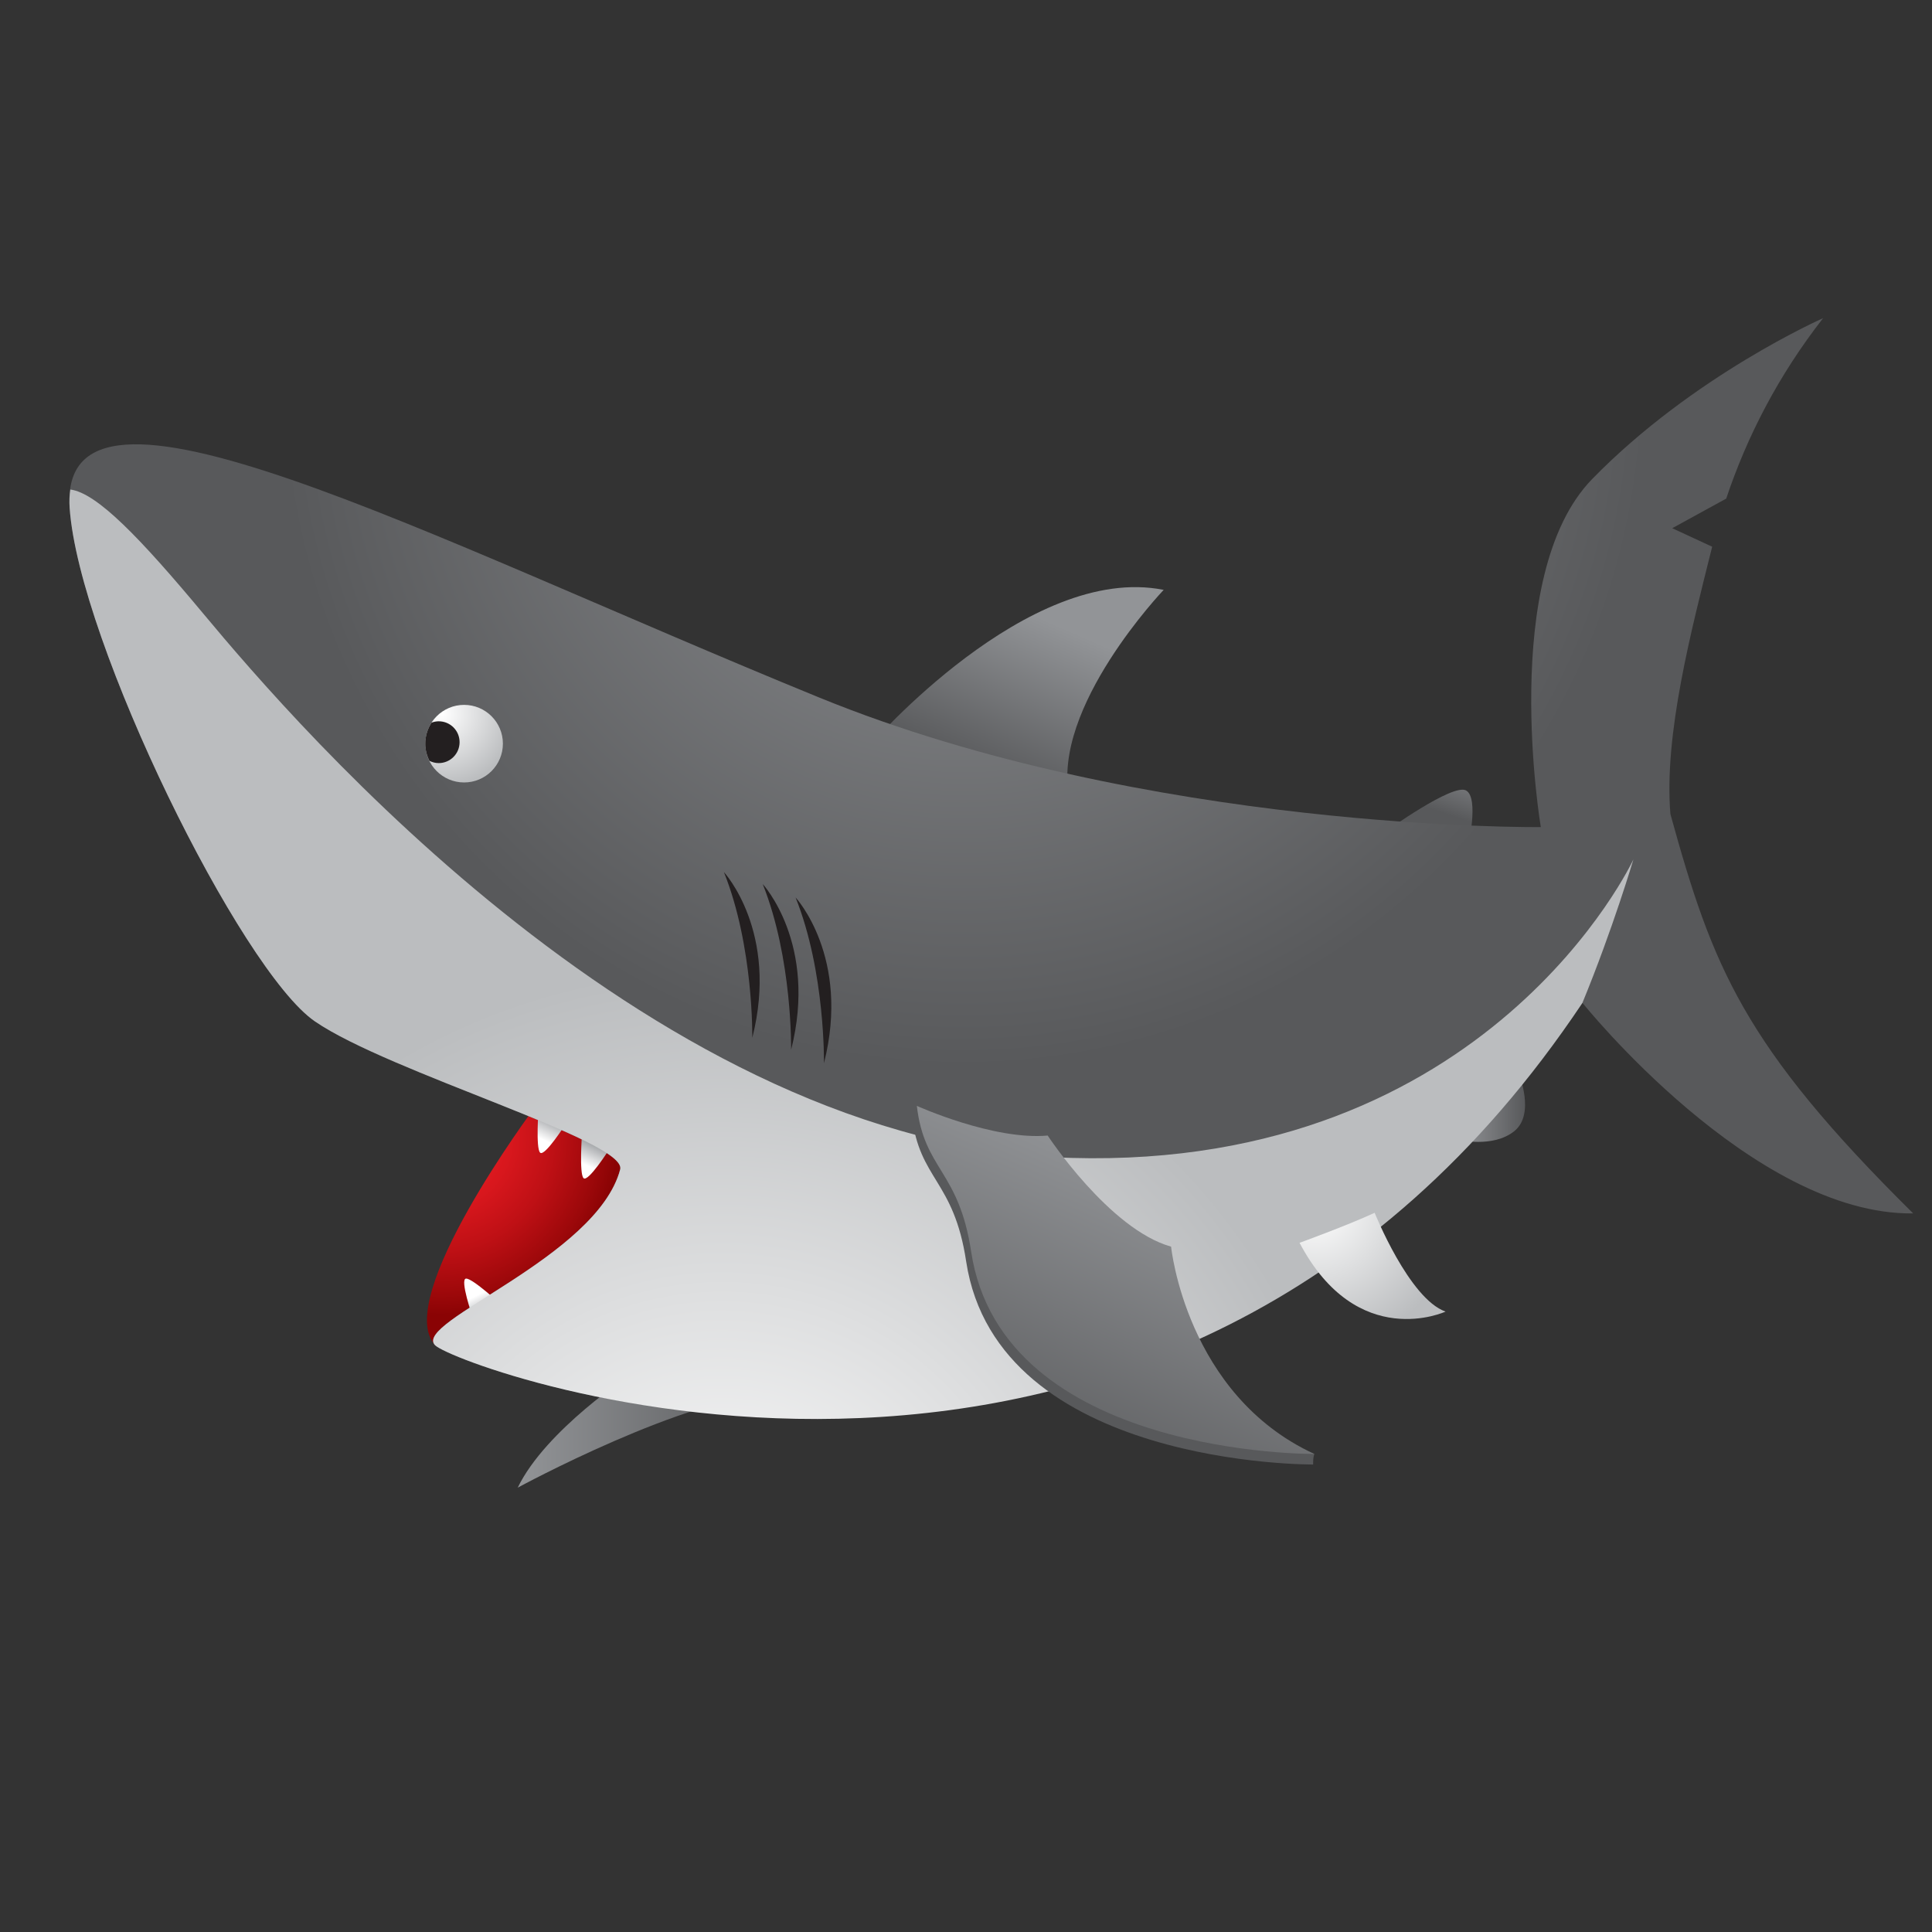 <?xml version="1.0" encoding="utf-8"?>
<!-- Generator: Adobe Illustrator 14.0.0, SVG Export Plug-In . SVG Version: 6.00 Build 43363)  -->
<!DOCTYPE svg PUBLIC "-//W3C//DTD SVG 1.1//EN" "http://www.w3.org/Graphics/SVG/1.1/DTD/svg11.dtd">
<svg version="1.1" id="图层_1" xmlns="http://www.w3.org/2000/svg" xmlns:xlink="http://www.w3.org/1999/xlink" x="0px" y="0px"
	 width="50px" height="50px" viewBox="0 0 50 50" enable-background="new 0 0 50 50" xml:space="preserve">
<rect x="0" y="0" width="50" height="50" fill="#333333" stroke="none"/>
<g>
	
		<linearGradient id="SVGID_1_" gradientUnits="userSpaceOnUse" x1="-153.824" y1="62.109" x2="-154.388" y2="63.8" gradientTransform="matrix(0.953 0 0 0.953 184.284 -39.825)">
		<stop  offset="0" style="stop-color:#929497"/>
		<stop  offset="1" style="stop-color:#58595B"/>
	</linearGradient>
	<path fill="url(#SVGID_1_)" d="M35.842,21.532c0,0,1.759-1.271,2.101-1.074c0.341,0.194,0.048,1.464,0.048,1.464L35.842,21.532z"/>
	
		<linearGradient id="SVGID_2_" gradientUnits="userSpaceOnUse" x1="-153.75" y1="71.873" x2="-151.955" y2="71.873" gradientTransform="matrix(0.953 0 0 0.953 184.284 -39.825)">
		<stop  offset="0" style="stop-color:#929497"/>
		<stop  offset="1" style="stop-color:#58595B"/>
	</linearGradient>
	<path fill="url(#SVGID_2_)" d="M37.743,29.496c0,0,0.891,0.223,1.446-0.221c0.556-0.445,0.111-1.502,0.111-1.502L37.743,29.496z"/>
	
		<linearGradient id="SVGID_3_" gradientUnits="userSpaceOnUse" x1="-179.297" y1="80.652" x2="-172.238" y2="80.652" gradientTransform="matrix(0.953 0 0 0.953 184.284 -39.825)">
		<stop  offset="0" style="stop-color:#929497"/>
		<stop  offset="1" style="stop-color:#58595B"/>
	</linearGradient>
	<path fill="url(#SVGID_3_)" d="M16.346,35.555c0,0-2.223,1.445-2.947,2.945c0,0,4.391-2.389,6.726-2.443
		C20.125,36.057,17.625,35.555,16.346,35.555z"/>
	
		<linearGradient id="SVGID_4_" gradientUnits="userSpaceOnUse" x1="-165.038" y1="58.599" x2="-166.848" y2="62.756" gradientTransform="matrix(0.953 0 0 0.953 184.284 -39.825)">
		<stop  offset="0" style="stop-color:#929497"/>
		<stop  offset="1" style="stop-color:#58595B"/>
	</linearGradient>
	<path fill="url(#SVGID_4_)" d="M22.513,19.292c0,0,4.09-4.729,7.603-4.026c0,0-2.911,3.048-2.443,5.36
		c0.016,0.078,0.035,0.154,0.06,0.23C28.454,23.189,22.513,19.292,22.513,19.292z"/>
	
		<radialGradient id="SVGID_5_" cx="-181.404" cy="72.691" r="4.81" gradientTransform="matrix(0.953 0 0 0.953 184.284 -39.825)" gradientUnits="userSpaceOnUse">
		<stop  offset="0" style="stop-color:#EC1C24"/>
		<stop  offset="0.177" style="stop-color:#E71B22"/>
		<stop  offset="0.395" style="stop-color:#D8171D"/>
		<stop  offset="0.634" style="stop-color:#BF1015"/>
		<stop  offset="0.888" style="stop-color:#9C080A"/>
		<stop  offset="1" style="stop-color:#8A0304"/>
	</radialGradient>
	<path fill="url(#SVGID_5_)" d="M13.827,28.676c0,0-3.686,4.941-2.565,6.139c1.753-0.072,4.923-1.309,4.923-1.309l2.434-2.164
		L13.827,28.676z"/>
	
		<radialGradient id="SVGID_6_" cx="-167.217" cy="52.227" r="18.555" gradientTransform="matrix(0.953 0 0 0.953 184.284 -39.825)" gradientUnits="userSpaceOnUse">
		<stop  offset="0" style="stop-color:#929497"/>
		<stop  offset="1" style="stop-color:#58595B"/>
	</radialGradient>
	<path fill="url(#SVGID_6_)" d="M43.23,21.069c-0.171-2.056,0.542-4.76,1.081-6.92l-1.034-0.479l1.397-0.766
		c0.537-1.604,1.345-3.181,2.508-4.67c0,0-3.36,1.48-5.977,4.164c-2.429,2.493-1.329,9.007-1.329,9.007S29.7,21.523,21.199,18.051
		c-10.32-4.214-19.692-9.197-19.396-4.909c0.239,3.473,4.43,11.973,6.346,13.29c1.915,1.318,8.095,3.1,7.902,3.832
		c-0.599,2.275-5.389,3.953-4.79,4.551c0.599,0.6,18.679,7.303,29.693-8.861c0,0,4.404,5.501,8.559,5.449
		C45.101,27.039,44.321,25.016,43.23,21.069z"/>
	
		<linearGradient id="SVGID_7_" gradientUnits="userSpaceOnUse" x1="-177.507" y1="73.403" x2="-177.257" y2="72.876" gradientTransform="matrix(0.953 0 0 0.953 184.284 -39.825)">
		<stop  offset="0" style="stop-color:#FFFFFF"/>
		<stop  offset="1" style="stop-color:#A6A8AB"/>
	</linearGradient>
	<path fill="url(#SVGID_7_)" d="M15.063,29.332c0,0-0.077,1.045,0.039,1.158c0.116,0.117,0.657-0.734,0.657-0.734L15.063,29.332z"/>
	
		<linearGradient id="SVGID_8_" gradientUnits="userSpaceOnUse" x1="-174.348" y1="75.262" x2="-174.099" y2="74.735" gradientTransform="matrix(0.953 0 0 0.953 180.15 -42.257)">
		<stop  offset="0" style="stop-color:#FFFFFF"/>
		<stop  offset="1" style="stop-color:#A6A8AB"/>
	</linearGradient>
	<path fill="url(#SVGID_8_)" d="M13.939,28.672c0,0-0.078,1.043,0.039,1.158c0.115,0.117,0.656-0.734,0.656-0.734L13.939,28.672z"/>
	
		<linearGradient id="SVGID_9_" gradientUnits="userSpaceOnUse" x1="-243.155" y1="96.816" x2="-242.905" y2="96.288" gradientTransform="matrix(-0.594 0.745 -0.745 -0.594 -59.822 272.112)">
		<stop  offset="0" style="stop-color:#FFFFFF"/>
		<stop  offset="1" style="stop-color:#A6A8AB"/>
	</linearGradient>
	<path fill="url(#SVGID_9_)" d="M12.991,33.783c0,0-0.769-0.711-0.932-0.693s0.165,0.971,0.165,0.971L12.991,33.783z"/>
	
		<radialGradient id="SVGID_10_" cx="-173.75" cy="85.401" r="17.341" gradientTransform="matrix(0.953 0 0 0.953 184.284 -39.825)" gradientUnits="userSpaceOnUse">
		<stop  offset="0" style="stop-color:#FFFFFF"/>
		<stop  offset="1" style="stop-color:#BBBDBF"/>
	</radialGradient>
	<path fill="url(#SVGID_10_)" d="M42.272,22.242c0,0-3.719,8.028-14.541,7.725C17.008,29.664,7.669,18.77,5.274,15.896
		c-1.641-1.969-2.762-3.139-3.454-3.227c-0.021,0.144-0.03,0.298-0.018,0.473c0.239,3.473,4.43,11.973,6.346,13.29
		c1.915,1.318,8.095,3.1,7.902,3.832c-0.599,2.275-5.389,3.953-4.79,4.551c0.595,0.596,18.865,7.381,29.693-8.861
		C41.745,24.029,42.272,22.242,42.272,22.242z"/>
	
		<radialGradient id="SVGID_11_" cx="-181.363" cy="61.175" r="1.979" gradientTransform="matrix(0.953 0 0 0.953 184.284 -39.825)" gradientUnits="userSpaceOnUse">
		<stop  offset="0" style="stop-color:#FFFFFF"/>
		<stop  offset="1" style="stop-color:#BBBDBF"/>
	</radialGradient>
	<circle fill="url(#SVGID_11_)" cx="12.011" cy="19.246" r="1.004"/>
	<path fill="#231F20" d="M11.354,18.667c-0.066,0-0.128,0.014-0.186,0.035c-0.102,0.157-0.162,0.344-0.162,0.544
		c0,0.16,0.041,0.311,0.107,0.444c0.073,0.036,0.153,0.059,0.24,0.059c0.299,0,0.541-0.242,0.541-0.541
		C11.895,18.909,11.653,18.667,11.354,18.667z"/>
	<path fill="#231F20" d="M18.735,22.57c0,0,1.43,1.546,0.734,4.29C19.469,26.859,19.508,24.501,18.735,22.57z"/>
	<path fill="#231F20" d="M19.739,22.879c0,0,1.431,1.546,0.735,4.289C20.474,27.168,20.512,24.812,19.739,22.879z"/>
	<path fill="#231F20" d="M20.59,23.227c0,0,1.43,1.545,0.734,4.289C21.324,27.516,21.362,25.159,20.59,23.227z"/>
	<path fill="#58595B" d="M25.004,32.645c-0.318-2.109-1.213-2.109-1.404-3.77c0,0,0.061-0.115,0.128-0.256
		c0,0,4.856,3.451,6.453,3.896c0,0,0.2,4.043,3.834,5.111c-0.031,0.094-0.031,0.178-0.031,0.275
		C33.983,37.902,25.811,37.963,25.004,32.645z"/>
	
		<linearGradient id="SVGID_12_" gradientUnits="userSpaceOnUse" x1="-161.743" y1="73.452" x2="-165.556" y2="82.208" gradientTransform="matrix(0.953 0 0 0.953 184.284 -39.825)">
		<stop  offset="0" style="stop-color:#929497"/>
		<stop  offset="1" style="stop-color:#58595B"/>
	</linearGradient>
	<path fill="url(#SVGID_12_)" d="M25.133,32.391c-0.319-2.109-1.214-2.109-1.405-3.771c0,0,1.98,0.895,3.386,0.768
		c0,0,1.597,2.428,3.194,2.875c0,0,0.384,3.834,3.707,5.365C34.015,37.627,25.938,37.709,25.133,32.391z"/>
	
		<radialGradient id="SVGID_13_" cx="-157.657" cy="74.533" r="3.892" gradientTransform="matrix(0.953 0 0 0.953 184.284 -39.825)" gradientUnits="userSpaceOnUse">
		<stop  offset="0" style="stop-color:#FFFFFF"/>
		<stop  offset="1" style="stop-color:#BBBDBF"/>
	</radialGradient>
	<path fill="url(#SVGID_13_)" d="M33.632,32.164c0,0,1.222-0.443,1.944-0.777c0,0,0.89,2.223,1.835,2.557
		C37.411,33.943,35.131,35,33.632,32.164z"/>
</g>
</svg>
